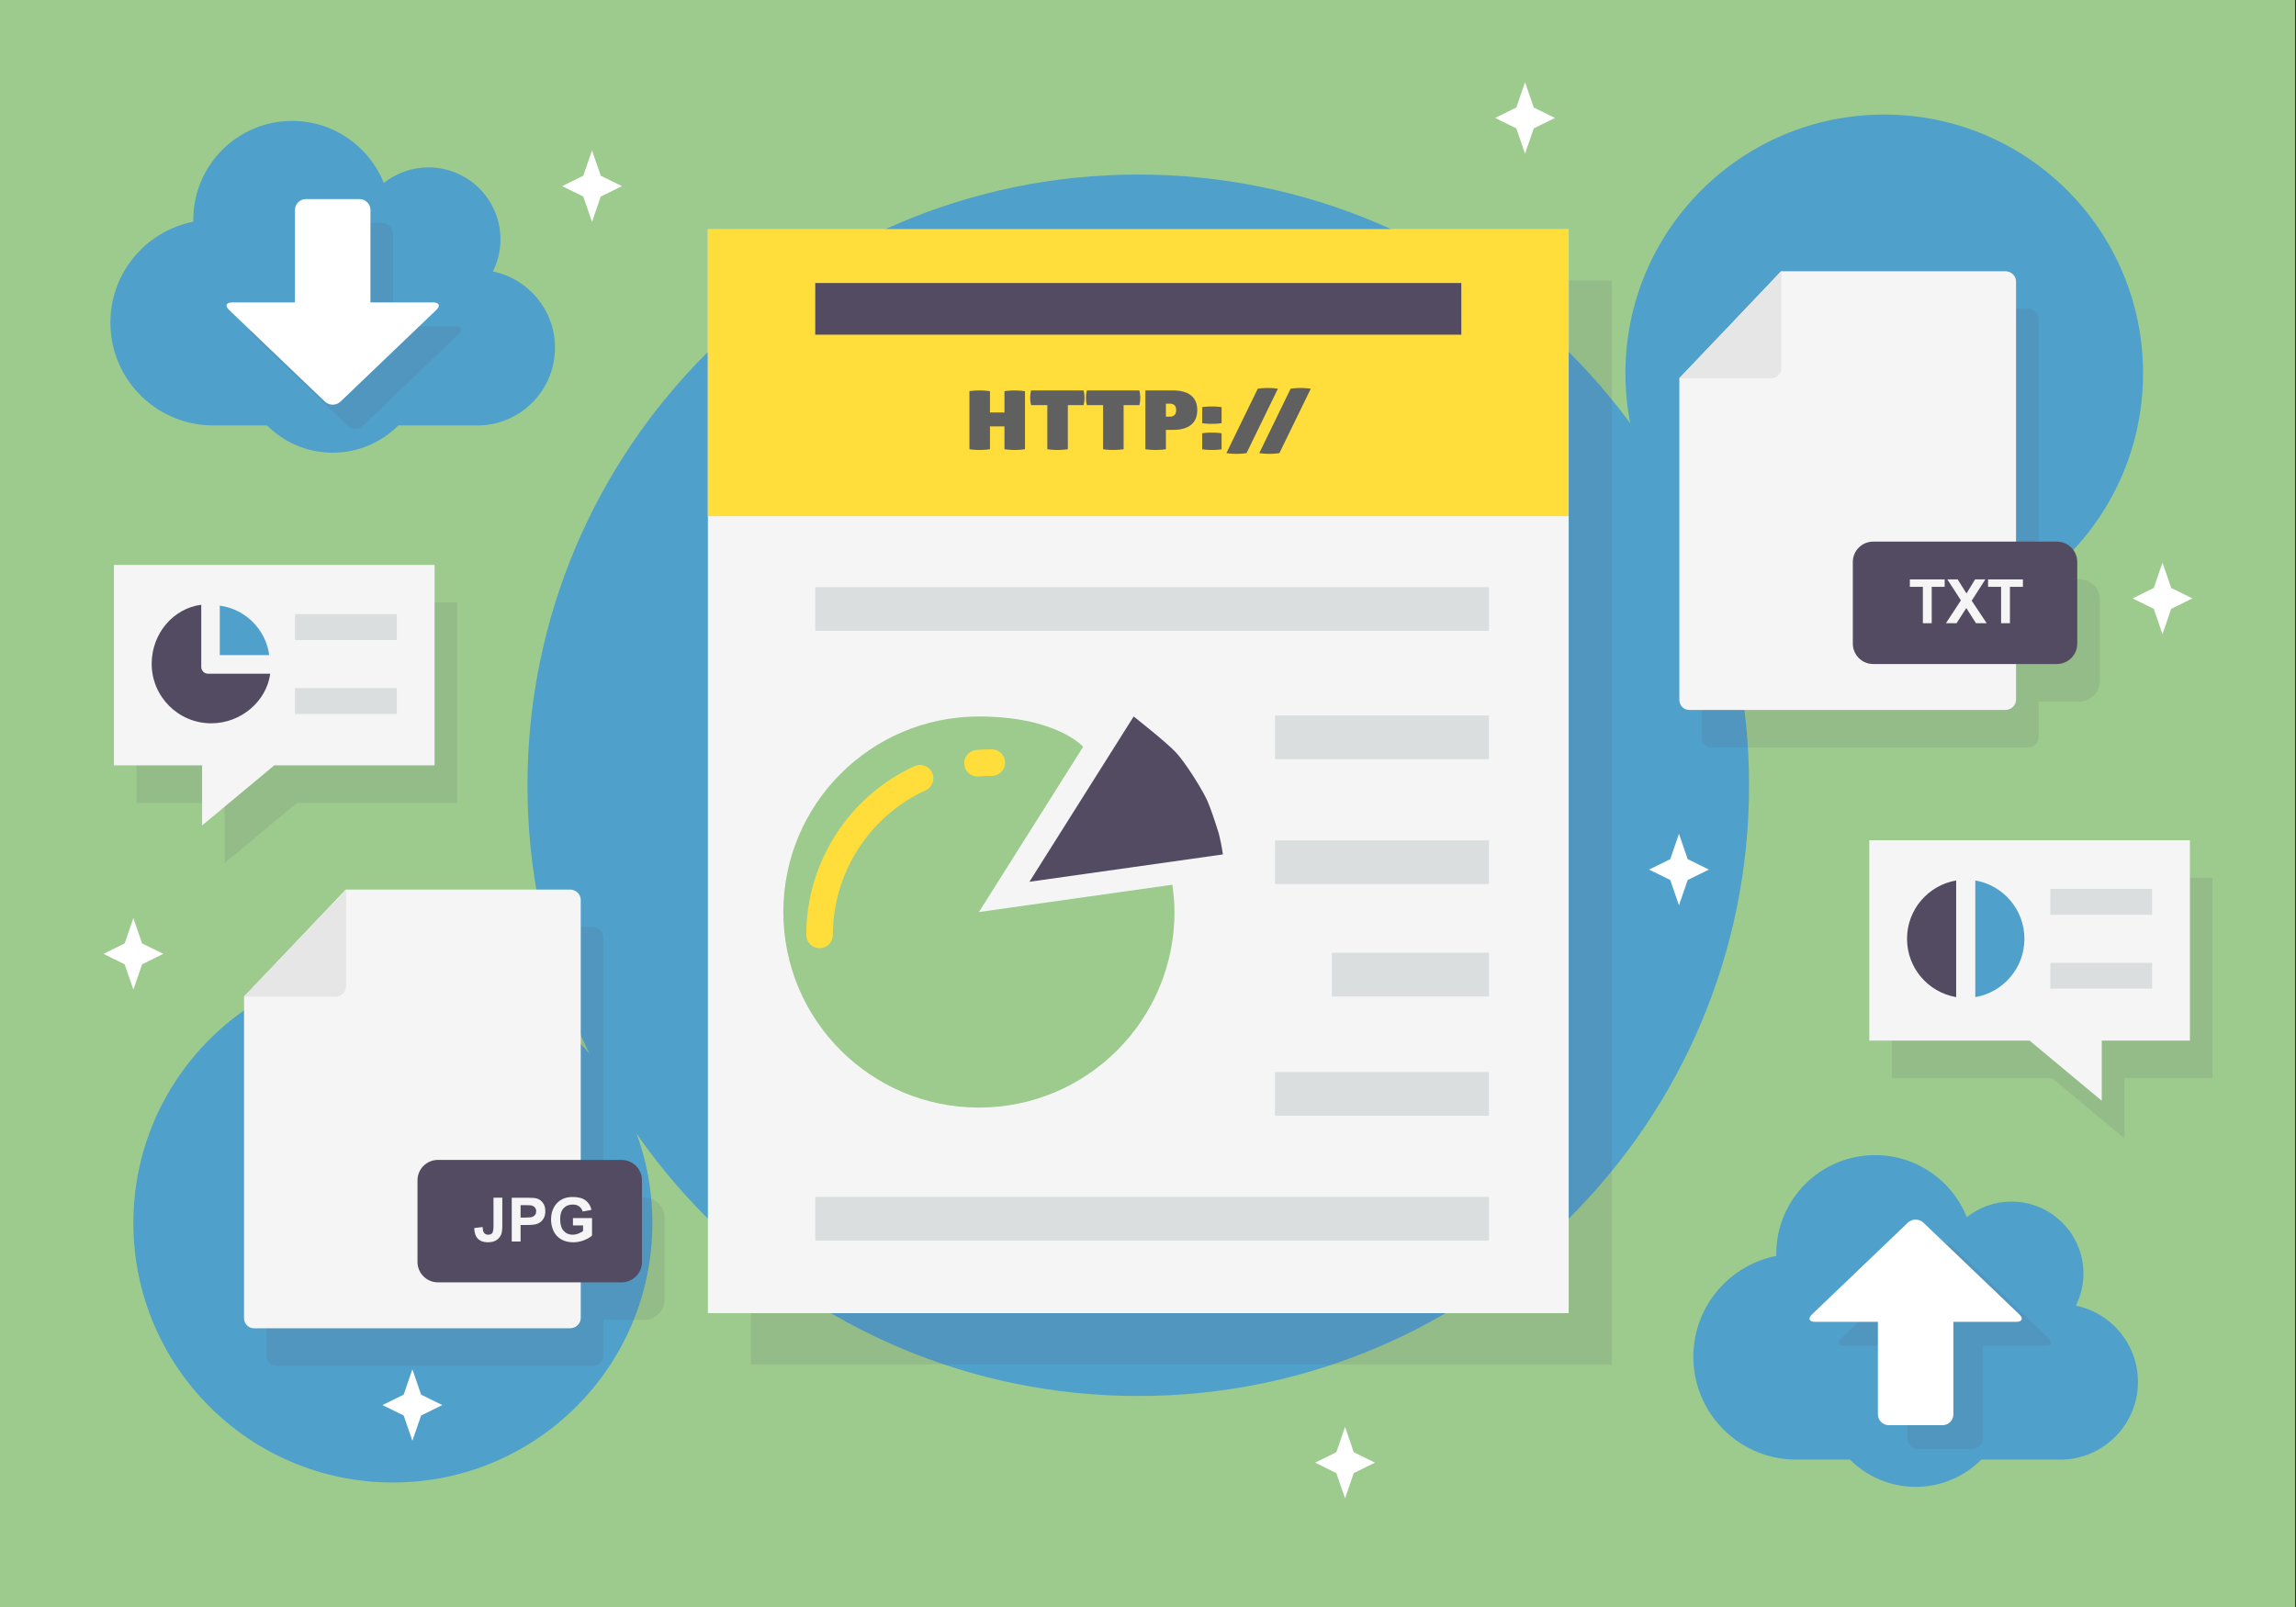 <?xml version="1.0" encoding="utf-8"?>
<!-- Generator: Adobe Illustrator 16.0.0, SVG Export Plug-In . SVG Version: 6.00 Build 0)  -->
<!DOCTYPE svg PUBLIC "-//W3C//DTD SVG 1.1//EN" "http://www.w3.org/Graphics/SVG/1.1/DTD/svg11.dtd">
<svg version="1.1" id="Layer_1" xmlns="http://www.w3.org/2000/svg" xmlns:xlink="http://www.w3.org/1999/xlink" x="0px" y="0px"
	 width="335.986px" height="235.19px" viewBox="0 0 335.986 235.19" enable-background="new 0 0 335.986 235.19"
	 xml:space="preserve">
<rect x="0" y="0" width="335.986" height="235.19" fill="#333333" stroke="none"/>
<g>
	<g>
		<g>
			<rect x="-0.142" fill="#9CCB8D" width="335.986" height="235.19"/>
		</g>
	</g>
</g>
<g>
	<path fill="#4FA0CB" d="M255.95,114.929c0,49.368-40.019,89.381-89.383,89.381c-49.357,0-89.377-40.013-89.377-89.381
		c0-49.369,40.02-89.382,89.377-89.382C215.932,25.547,255.95,65.56,255.95,114.929z"/>
</g>
<g>
	<circle fill="#4FA0CB" cx="57.493" cy="178.993" r="37.975"/>
</g>
<g>
	<circle fill="#4FA0CB" cx="275.731" cy="54.638" r="37.873"/>
</g>
<g>
	<path fill="#4FA0CB" d="M72.126,39.732c0.705-1.414,1.112-3.006,1.112-4.692c0-5.819-4.719-10.54-10.539-10.54
		c-2.47,0-4.733,0.855-6.53,2.277c-2.137-5.32-7.333-9.078-13.418-9.078c-7.986,0-14.463,6.475-14.463,14.463
		c0,0.096,0.015,0.189,0.017,0.287c-6.801,1.333-11.996,7.246-12.146,14.455c-0.171,8.262,6.348,15.098,14.587,15.352v0.002h0.035
		c0.041,0.003,0.078,0.009,0.119,0.009c0.095,0.003,0.187-0.009,0.28-0.009h7.894c2.458,2.467,5.856,3.992,9.611,3.992
		c3.754,0,7.154-1.525,9.609-3.992h11.31c0.076,0.003,0.15,0.012,0.227,0.012c6.287,0,11.385-5.097,11.385-11.384
		C81.216,45.383,77.313,40.794,72.126,39.732z"/>
</g>
<g>
	<path fill="#4FA0CB" d="M303.769,191.088c0.705-1.414,1.112-3.006,1.112-4.692c0-5.819-4.719-10.54-10.539-10.54
		c-2.47,0-4.733,0.855-6.53,2.277c-2.137-5.32-7.333-9.078-13.418-9.078c-7.986,0-14.463,6.475-14.463,14.463
		c0,0.096,0.015,0.189,0.017,0.287c-6.801,1.333-11.996,7.246-12.146,14.455c-0.171,8.262,6.348,15.098,14.587,15.352v0.002h0.035
		c0.041,0.003,0.078,0.009,0.119,0.009c0.095,0.003,0.187-0.009,0.28-0.009h7.894c2.458,2.467,5.856,3.992,9.611,3.992
		c3.754,0,7.154-1.525,9.609-3.992h11.31c0.076,0.003,0.15,0.012,0.227,0.012c6.287,0,11.385-5.097,11.385-11.384
		C312.858,196.738,308.956,192.149,303.769,191.088z"/>
</g>
<g opacity="0.12">
	<g>
		<rect x="109.89" y="41.062" fill="#534B62" width="125.965" height="158.621"/>
	</g>
	<g>
		<polygon fill="#534B62" points="43.437,117.511 66.895,117.511 66.895,88.183 19.975,88.183 19.975,117.511 32.877,117.511 
			32.877,126.308 		"/>
	</g>
	<g>
		<polygon fill="#534B62" points="276.844,128.469 276.844,157.797 300.302,157.797 310.861,166.594 310.861,157.797 
			323.764,157.797 323.764,128.469 		"/>
	</g>
	<g>
		<path fill="#534B62" d="M94.258,175.259h-5.973v-38.072c0-0.822-0.726-1.494-1.547-1.494H53.891L39.015,151.37v47.031
			c0,0.821,0.618,1.493,1.438,1.493h46.285c0.821,0,1.547-0.672,1.547-1.493v-5.226h5.973c1.648,0,2.986-1.338,2.986-2.987v-11.943
			C97.244,176.596,95.906,175.259,94.258,175.259z"/>
	</g>
	<g>
		<path fill="#534B62" d="M298.32,107.909v-5.226h5.973c1.648,0,2.985-1.338,2.985-2.987V87.753c0-1.649-1.337-2.986-2.985-2.986
			h-5.973V46.694c0-0.822-0.727-1.494-1.548-1.494h-32.846L249.05,60.878v47.031c0,0.821,0.618,1.493,1.439,1.493h46.283
			C297.594,109.402,298.32,108.73,298.32,107.909z"/>
	</g>
	<g>
		<path fill="#534B62" d="M50.843,62.271c0.629,0.604,1.661,0.604,2.291,0l14.016-13.412c0.63-0.604,0.432-1.096-0.44-1.096h-9.198
			V34.226c0-0.874-0.713-1.587-1.586-1.587h-7.872c-0.875,0-1.587,0.713-1.587,1.587v13.538h-9.198c-0.874,0-1.072,0.492-0.44,1.096
			L50.843,62.271z"/>
	</g>
	<g>
		<path fill="#534B62" d="M285.774,182.447c-0.629-0.604-1.661-0.604-2.291,0l-14.016,13.412c-0.63,0.604-0.432,1.096,0.44,1.096
			h9.198v13.537c0,0.875,0.713,1.588,1.586,1.588h7.872c0.875,0,1.587-0.713,1.587-1.588v-13.537h9.198
			c0.874,0,1.072-0.492,0.44-1.096L285.774,182.447z"/>
	</g>
</g>
<g>
	<polygon fill="#FFFFFF" points="86.635,22.011 87.91,25.716 91.012,27.241 87.91,28.769 86.635,32.472 85.357,28.769 
		82.258,27.241 85.357,25.716 	"/>
</g>
<g>
	<polygon fill="#FFFFFF" points="223.168,12.031 224.443,15.736 227.545,17.262 224.443,18.789 223.168,22.492 221.891,18.789 
		218.791,17.262 221.891,15.736 	"/>
</g>
<g>
	<polygon fill="#FFFFFF" points="316.449,82.346 317.725,86.051 320.826,87.576 317.725,89.104 316.449,92.807 315.172,89.104 
		312.072,87.576 315.172,86.051 	"/>
</g>
<g>
	<polygon fill="#FFFFFF" points="245.693,122.035 246.969,125.74 250.07,127.266 246.969,128.793 245.693,132.496 244.416,128.793 
		241.316,127.266 244.416,125.74 	"/>
</g>
<g>
	<polygon fill="#FFFFFF" points="196.828,208.832 198.104,212.537 201.205,214.062 198.104,215.59 196.828,219.293 195.551,215.59 
		192.451,214.062 195.551,212.537 	"/>
</g>
<g>
	<polygon fill="#FFFFFF" points="19.519,134.369 20.794,138.074 23.896,139.6 20.794,141.127 19.519,144.83 18.241,141.127 
		15.142,139.6 18.241,138.074 	"/>
</g>
<g>
	<polygon fill="#FFFFFF" points="60.349,200.406 61.624,204.111 64.726,205.637 61.624,207.164 60.349,210.867 59.071,207.164 
		55.972,205.637 59.071,204.111 	"/>
</g>
<g>
	<rect x="103.588" y="33.562" fill="#F5F5F5" width="125.965" height="158.621"/>
</g>
<g>
	<rect x="103.588" y="33.562" fill="#FFDE3B" width="125.965" height="41.985"/>
</g>
<g>
	<rect x="119.299" y="41.42" fill="#534B62" width="94.543" height="7.561"/>
</g>
<g>
	<rect x="186.569" y="104.708" fill="#DBDEDF" width="31.323" height="6.399"/>
</g>
<g>
	<rect x="119.299" y="85.925" fill="#DBDEDF" width="98.594" height="6.399"/>
</g>
<g>
	<rect x="119.299" y="175.161" fill="#DBDEDF" width="98.594" height="6.399"/>
</g>
<g>
	<rect x="186.569" y="122.994" fill="#DBDEDF" width="31.323" height="6.395"/>
</g>
<g>
	<rect x="194.891" y="139.442" fill="#DBDEDF" width="23.002" height="6.401"/>
</g>
<g>
	<rect x="186.569" y="156.902" fill="#DBDEDF" width="31.323" height="6.391"/>
</g>
<g>
	<path fill="#9CCB8D" d="M171.869,133.48c0-1.365-0.127-2.682-0.309-3.998l-28.308,3.998l15.248-24.185
		c0,0-3.861-4.434-15.248-4.434c-15.81,0-28.622,12.811-28.622,28.618c0,15.806,12.812,28.618,28.622,28.618
		C159.053,162.099,171.869,149.286,171.869,133.48z"/>
</g>
<g>
	<path fill="#534B62" d="M165.895,104.862l-15.25,24.188l28.309-4.003c-0.149-1.041-0.351-2.073-0.607-3.076
		c-0.549-1.76-1.229-3.813-1.712-4.864c-0.062-0.124-0.129-0.257-0.19-0.39c-0.956-1.876-3.026-5.13-4.347-6.576
		C170.719,108.648,165.895,104.862,165.895,104.862z"/>
</g>
<g>
	<polygon fill="#F5F5F5" points="16.673,82.683 16.673,112.011 29.575,112.011 29.575,120.808 40.135,112.011 63.593,112.011 
		63.593,82.683 	"/>
</g>
<g>
	<polygon fill="#F5F5F5" points="320.462,122.969 320.462,152.297 307.56,152.297 307.56,161.094 297,152.297 273.542,152.297 
		273.542,122.969 	"/>
</g>
<g>
	<path fill="#F5F5F5" d="M50.589,130.192h32.848c0.821,0,1.547,0.672,1.547,1.494v61.215c0,0.821-0.726,1.493-1.547,1.493H37.151
		c-0.82,0-1.438-0.672-1.438-1.493V145.87L50.589,130.192z"/>
</g>
<g>
	<path fill="#E6E6E6" d="M49.097,145.87c0.82,0,1.548-0.671,1.548-1.492v-14.186L35.659,145.87H49.097z"/>
</g>
<g>
	<path fill="#534B62" d="M93.942,184.688c0,1.649-1.338,2.987-2.986,2.987H64.082c-1.65,0-2.987-1.338-2.987-2.987v-11.943
		c0-1.649,1.337-2.986,2.987-2.986h26.874c1.648,0,2.986,1.337,2.986,2.986V184.688z"/>
</g>
<g>
	<path fill="#F5F5F5" d="M72.217,175.29h1.291v4.059c0,0.532-0.047,0.939-0.14,1.226c-0.125,0.373-0.354,0.673-0.682,0.899
		c-0.331,0.226-0.765,0.338-1.305,0.338c-0.633,0-1.119-0.178-1.46-0.53c-0.342-0.354-0.514-0.873-0.518-1.559l1.221-0.141
		c0.015,0.367,0.068,0.626,0.162,0.778c0.14,0.23,0.354,0.346,0.639,0.346c0.289,0,0.494-0.083,0.612-0.247
		c0.119-0.165,0.179-0.508,0.179-1.025V175.29z"/>
</g>
<g>
	<path fill="#F5F5F5" d="M74.886,181.704v-6.413h2.077c0.789,0,1.301,0.032,1.54,0.097c0.368,0.096,0.677,0.305,0.924,0.627
		c0.248,0.322,0.372,0.739,0.372,1.248c0,0.396-0.072,0.725-0.216,0.994c-0.143,0.268-0.324,0.479-0.545,0.631
		c-0.22,0.154-0.443,0.255-0.671,0.305c-0.309,0.061-0.756,0.093-1.342,0.093h-0.845v2.419H74.886z M76.181,176.376v1.819h0.709
		c0.509,0,0.852-0.034,1.022-0.1c0.173-0.068,0.307-0.173,0.405-0.315c0.098-0.144,0.146-0.309,0.146-0.499
		c0-0.233-0.067-0.425-0.205-0.578c-0.136-0.151-0.31-0.245-0.52-0.284c-0.155-0.028-0.466-0.043-0.933-0.043H76.181z"/>
</g>
<g>
	<path fill="#F5F5F5" d="M83.844,179.346v-1.081h2.791v2.556c-0.271,0.263-0.664,0.493-1.179,0.693
		c-0.515,0.199-1.037,0.3-1.564,0.3c-0.67,0-1.254-0.143-1.753-0.423c-0.499-0.282-0.873-0.685-1.125-1.208
		c-0.251-0.522-0.376-1.092-0.376-1.708c0-0.669,0.141-1.261,0.42-1.78c0.28-0.519,0.689-0.916,1.229-1.192
		c0.411-0.214,0.923-0.32,1.536-0.32c0.796,0,1.418,0.167,1.866,0.501c0.446,0.334,0.734,0.795,0.863,1.384l-1.287,0.241
		c-0.091-0.315-0.259-0.563-0.509-0.746c-0.248-0.182-0.56-0.273-0.934-0.273c-0.565,0-1.017,0.18-1.351,0.538
		c-0.333,0.358-0.499,0.89-0.499,1.597c0,0.761,0.168,1.332,0.507,1.713c0.338,0.381,0.781,0.569,1.33,0.569
		c0.271,0,0.543-0.053,0.815-0.159s0.507-0.234,0.701-0.387v-0.813H83.844z"/>
</g>
<g>
	<path fill="#F5F5F5" d="M260.625,39.7h32.846c0.821,0,1.548,0.672,1.548,1.494v61.215c0,0.821-0.727,1.493-1.548,1.493h-46.283
		c-0.821,0-1.439-0.672-1.439-1.493V55.378L260.625,39.7z"/>
</g>
<g>
	<path fill="#E6E6E6" d="M259.131,55.378c0.822,0,1.548-0.671,1.548-1.492V39.7l-14.985,15.678H259.131z"/>
</g>
<g>
	<path fill="#534B62" d="M303.977,94.196c0,1.649-1.337,2.987-2.985,2.987h-26.875c-1.648,0-2.985-1.338-2.985-2.987V82.253
		c0-1.649,1.337-2.986,2.985-2.986h26.875c1.648,0,2.985,1.337,2.985,2.986V94.196z"/>
</g>
<g>
	<polygon fill="#F5F5F5" points="281.383,91.21 281.383,85.884 279.479,85.884 279.479,84.798 284.575,84.798 284.575,85.884 
		282.677,85.884 282.677,91.21 	"/>
</g>
<g>
	<polygon fill="#F5F5F5" points="284.76,91.21 286.951,87.865 284.965,84.798 286.479,84.798 287.765,86.859 289.024,84.798 
		290.525,84.798 288.529,87.912 290.722,91.21 289.16,91.21 287.738,88.993 286.312,91.21 	"/>
</g>
<g>
	<polygon fill="#F5F5F5" points="292.83,91.21 292.83,85.884 290.926,85.884 290.926,84.798 296.022,84.798 296.022,85.884 
		294.123,85.884 294.123,91.21 	"/>
</g>
<g>
	<g>
		<g>
			<g>
				<path fill="#FFDE3B" d="M143.037,113.646c-1.005,0-1.853-0.772-1.94-1.789c-0.085-1.072,0.71-2.012,1.784-2.1
					c0.746-0.062,1.498-0.093,2.258-0.093c1.074,0,1.946,0.874,1.946,1.948c0,1.075-0.872,1.946-1.946,1.946
					c-0.652,0-1.302,0.025-1.939,0.079C143.145,113.643,143.09,113.646,143.037,113.646z"/>
			</g>
		</g>
	</g>
	<g>
		<g>
			<g>
				<path fill="#FFDE3B" d="M119.931,138.769c-1.074,0-1.946-0.872-1.946-1.949c0-10.58,6.216-20.274,15.839-24.691
					c0.975-0.448,2.131-0.021,2.583,0.959c0.447,0.977,0.019,2.132-0.96,2.58c-8.241,3.784-13.566,12.088-13.566,21.152
					C121.88,137.896,121.007,138.769,119.931,138.769z"/>
			</g>
		</g>
	</g>
</g>
<g>
	<path fill="#4FA0CB" d="M32.162,88.641v7.238h7.236C38.899,92.123,35.917,89.141,32.162,88.641z"/>
</g>
<g>
	<path fill="#534B62" d="M39.545,98.605h-9.09c-0.555,0-1.005-0.45-1.005-1.005v-9.093c-4.081,0.524-7.254,4.201-7.254,8.645
		c0,4.801,3.906,8.707,8.708,8.707C35.268,105.859,39.004,102.629,39.545,98.605z"/>
</g>
<g>
	<rect x="43.165" y="89.88" fill="#DBDEDF" width="14.901" height="3.788"/>
</g>
<g>
	<rect x="43.165" y="100.703" fill="#DBDEDF" width="14.901" height="3.785"/>
</g>
<g>
	<rect x="300.035" y="130.093" fill="#DBDEDF" width="14.901" height="3.788"/>
</g>
<g>
	<rect x="300.035" y="140.916" fill="#DBDEDF" width="14.901" height="3.785"/>
</g>
<g>
	<path fill="#534B62" d="M286.256,128.857c-4.083,0.705-7.19,4.255-7.19,8.539c0,4.285,3.107,7.834,7.19,8.539V128.857z"/>
</g>
<g>
	<path fill="#4FA0CB" d="M289.055,145.936c4.083-0.705,7.19-4.255,7.19-8.539c0-4.285-3.107-7.834-7.19-8.539V145.936z"/>
</g>
<g>
	<path fill="#FFFFFF" d="M63.407,44.264h-9.198V30.726c0-0.874-0.713-1.587-1.586-1.587h-7.872c-0.875,0-1.587,0.713-1.587,1.587
		v13.538h-9.198c-0.874,0-1.072,0.492-0.44,1.096l14.016,13.412c0.629,0.604,1.661,0.604,2.291,0l14.016-13.412
		C64.478,44.756,64.279,44.264,63.407,44.264z"/>
</g>
<g>
	<path fill="#FFFFFF" d="M265.606,193.455h9.198v13.537c0,0.875,0.713,1.588,1.586,1.588h7.872c0.875,0,1.587-0.713,1.587-1.588
		v-13.537h9.198c0.874,0,1.072-0.492,0.44-1.096l-14.016-13.412c-0.629-0.604-1.661-0.604-2.291,0l-14.016,13.412
		C264.536,192.963,264.734,193.455,265.606,193.455z"/>
</g>
<g>
	<path fill="#606060" d="M146.988,57.251c0,0,0.647-0.108,1.502-0.108s1.502,0.108,1.502,0.108v8.494c0,0-0.634,0.109-1.488,0.109
		c-0.923,0-1.516-0.109-1.516-0.109v-3.339h-2.122v3.339c0,0-0.661,0.109-1.502,0.109c-0.909,0-1.502-0.109-1.502-0.109v-8.494
		c0,0,0.634-0.108,1.488-0.108c0.868,0,1.516,0.108,1.516,0.108v3.122h2.122V57.251z"/>
	<path fill="#606060" d="M158.565,57.143c0,0,0.138,0.436,0.138,1.077c0,0.616-0.138,1.076-0.138,1.076h-2.301v6.449
		c0,0-0.662,0.109-1.502,0.109c-0.91,0-1.502-0.109-1.502-0.109v-6.449h-2.37c0,0-0.138-0.436-0.138-1.053
		c0-0.678,0.138-1.101,0.138-1.101H158.565z"/>
	<path fill="#606060" d="M166.726,57.143c0,0,0.138,0.436,0.138,1.077c0,0.616-0.138,1.076-0.138,1.076h-2.301v6.449
		c0,0-0.662,0.109-1.502,0.109c-0.91,0-1.502-0.109-1.502-0.109v-6.449h-2.37c0,0-0.138-0.436-0.138-1.053
		c0-0.678,0.138-1.101,0.138-1.101H166.726z"/>
	<path fill="#606060" d="M170.614,65.745c0,0-0.579,0.109-1.502,0.109s-1.502-0.109-1.502-0.109v-8.603h4.037
		c2.273,0,3.555,0.956,3.555,2.88s-1.281,2.892-3.555,2.892h-1.033V65.745z M171.193,60.979c0.564,0,0.923-0.291,0.923-0.956
		c0-0.678-0.358-0.944-0.923-0.944h-0.579v1.9H171.193z"/>
	<path fill="#606060" d="M178.762,61.934c0,0-0.51,0.098-1.42,0.098c-0.909,0-1.419-0.098-1.419-0.098v-2.347
		c0,0,0.496-0.097,1.419-0.097c0.91,0,1.42,0.097,1.42,0.097V61.934z M178.762,65.758c0,0-0.51,0.097-1.42,0.097
		c-0.909,0-1.419-0.097-1.419-0.097V63.41c0,0,0.496-0.097,1.419-0.097c0.91,0,1.42,0.097,1.42,0.097V65.758z"/>
	<path fill="#606060" d="M184.054,56.889c0,0,0.647-0.109,1.461-0.109c0.84,0,1.487,0.109,1.487,0.109l-4.588,9.426
		c0,0-0.647,0.108-1.461,0.108c-0.84,0-1.487-0.108-1.487-0.108L184.054,56.889z"/>
	<path fill="#606060" d="M188.864,56.889c0,0,0.647-0.109,1.461-0.109c0.84,0,1.487,0.109,1.487,0.109l-4.588,9.426
		c0,0-0.647,0.108-1.461,0.108c-0.84,0-1.487-0.108-1.487-0.108L188.864,56.889z"/>
</g>
</svg>
